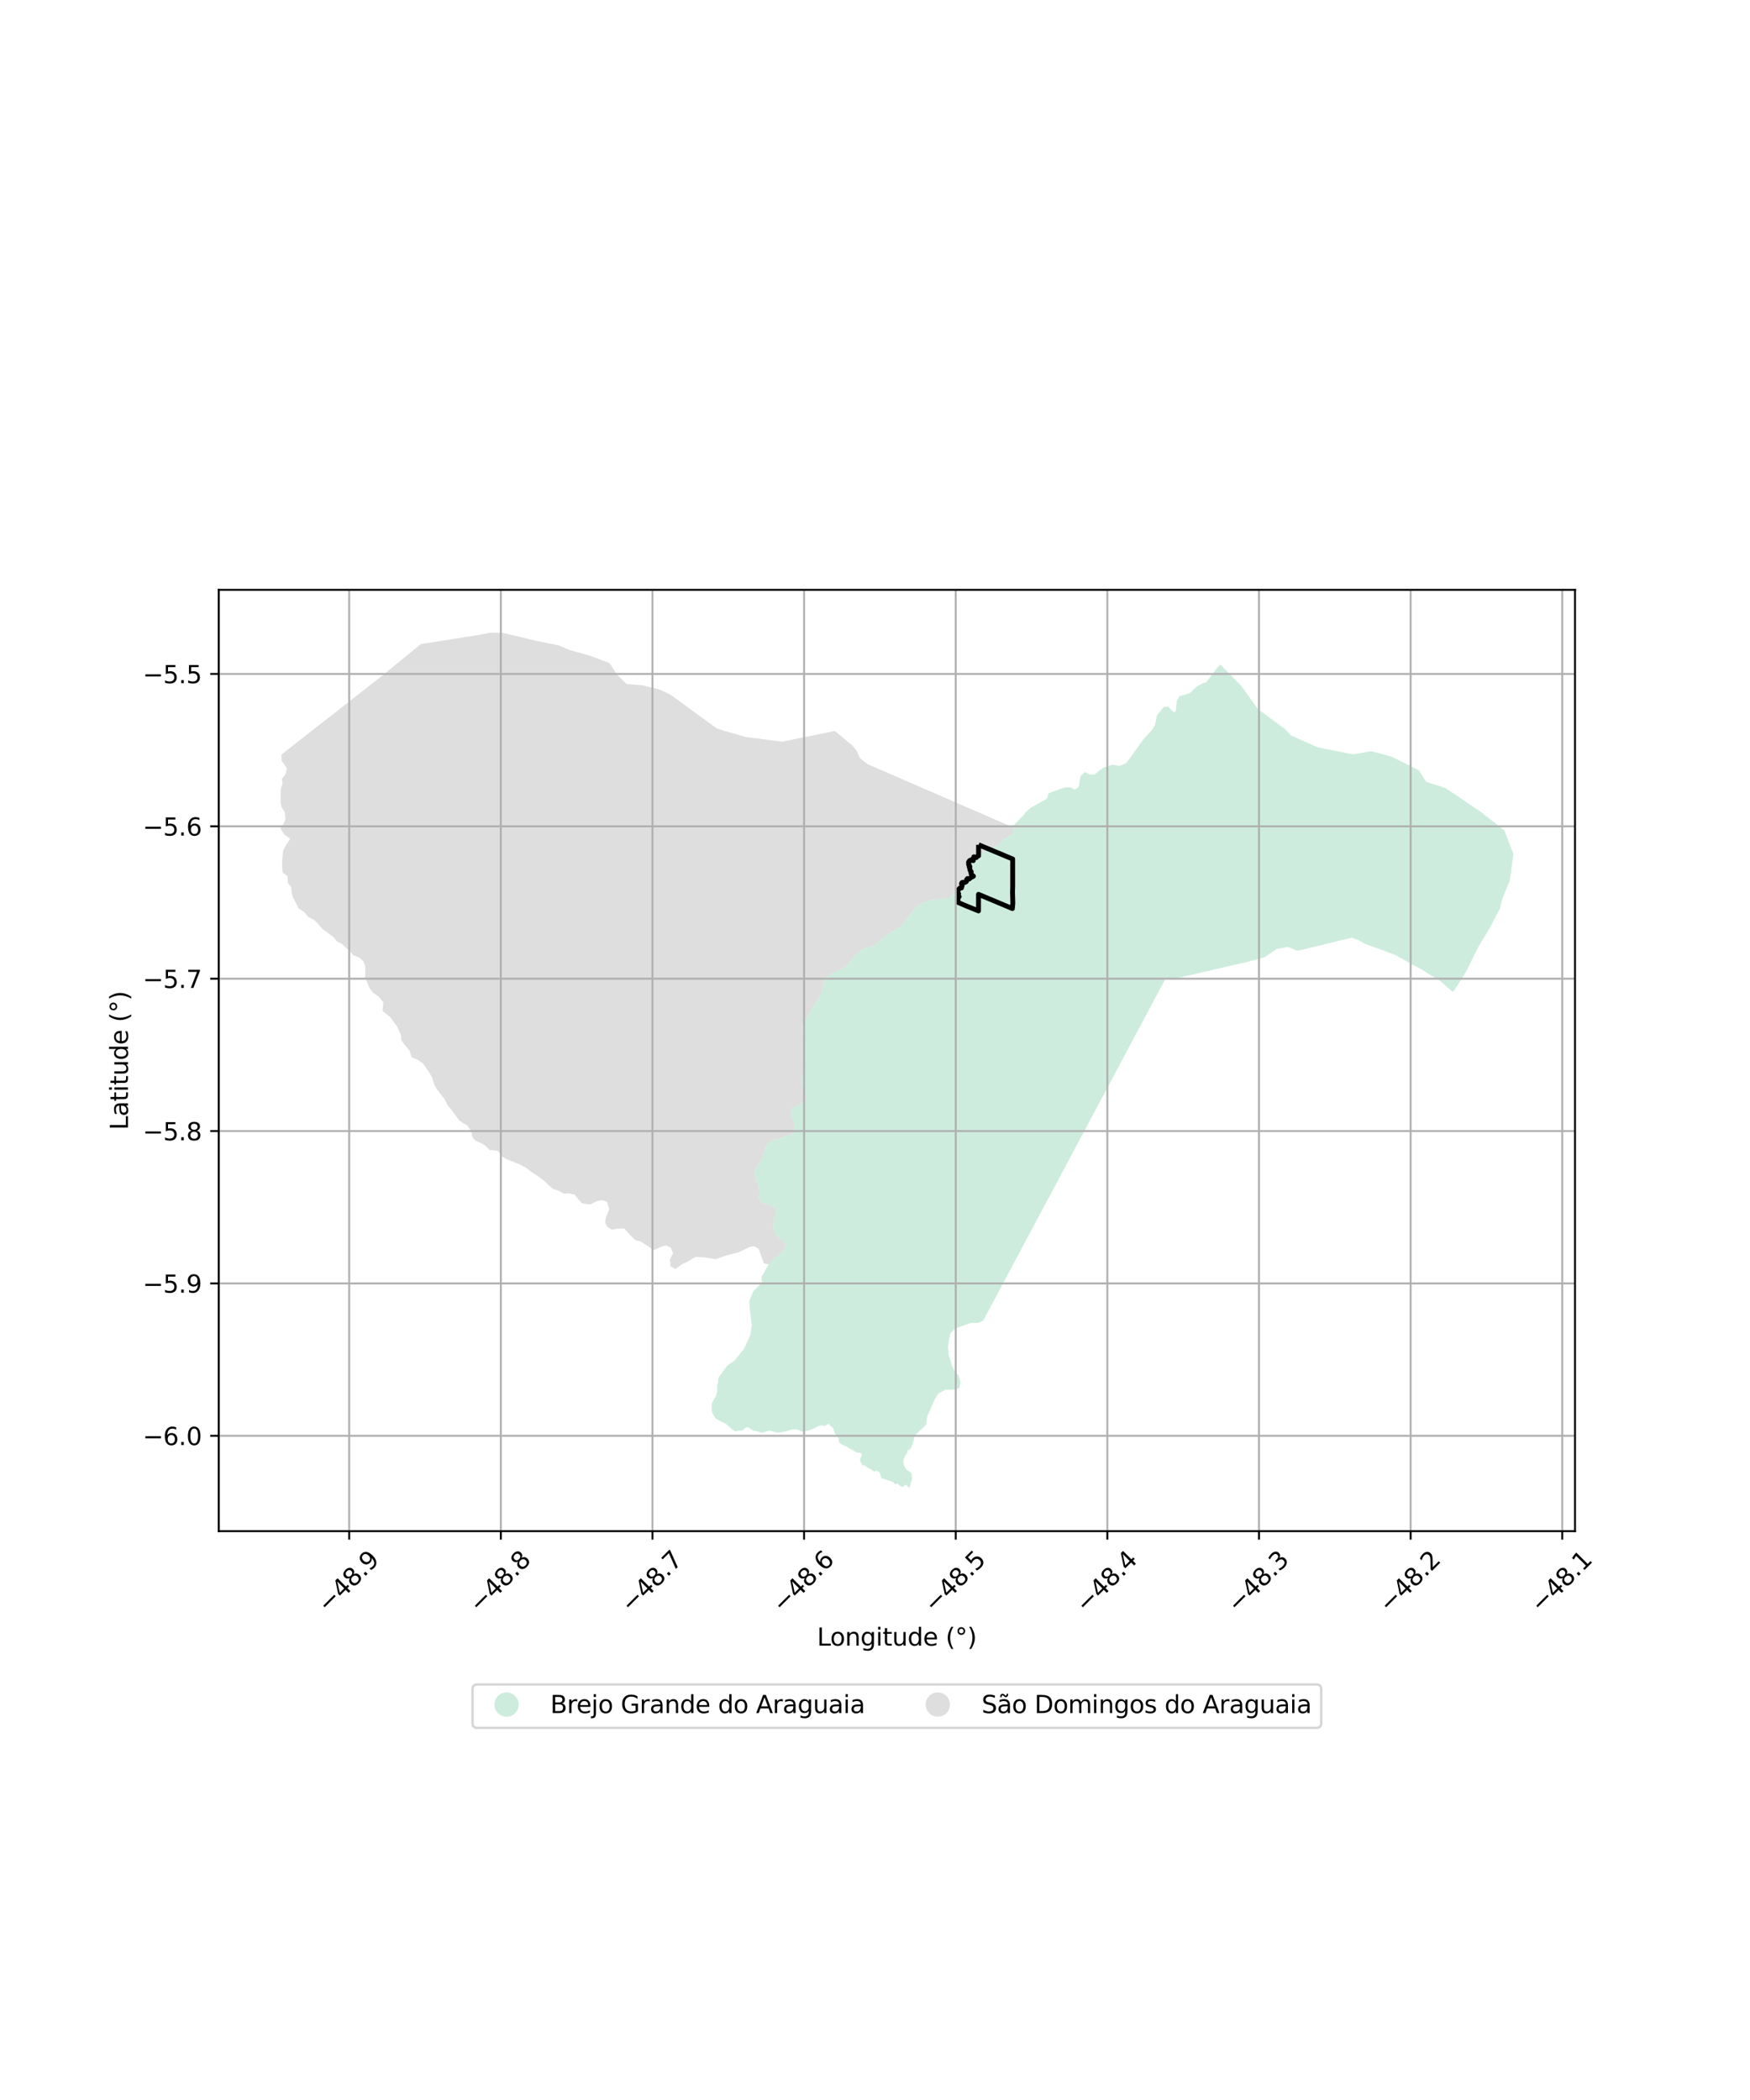 <?xml version="1.0" encoding="utf-8" standalone="no"?>
<!DOCTYPE svg PUBLIC "-//W3C//DTD SVG 1.1//EN"
  "http://www.w3.org/Graphics/SVG/1.1/DTD/svg11.dtd">
<svg xmlns:xlink="http://www.w3.org/1999/xlink" width="720pt" height="864pt" viewBox="0 0 720 864" xmlns="http://www.w3.org/2000/svg" version="1.1">
 <defs>
  <style type="text/css">*{stroke-linejoin: round; stroke-linecap: butt}</style>
 </defs>
 <g id="figure_1">
  <g id="patch_1">
   <path d="M 0 864 
L 720 864 
L 720 0 
L 0 0 
z
" style="fill: #ffffff"/>
  </g>
  <g id="axes_1">
   <g id="patch_2">
    <path d="M 90 629.954 
L 648 629.954 
L 648 242.686 
L 90 242.686 
z
" style="fill: #ffffff"/>
   </g>
   <g id="PatchCollection_1">
    <path d="M 223.638 485.624 
L 221.57 484.072 
L 218.975 482.418 
L 216.79 480.712 
L 213.948 479.119 
L 213.751 479.041 
L 208.419 476.922 
L 206.339 475.664 
L 204.782 473.438 
L 201.365 473.125 
L 199.704 471.316 
L 197.745 470.238 
L 195.549 469.263 
L 194.366 467.882 
L 193.933 465.47 
L 192.22 462.977 
L 190.432 462.034 
L 188.873 460.891 
L 185.598 456.426 
L 184.283 454.902 
L 182.633 451.84 
L 179.722 448.157 
L 178.668 446.275 
L 177.711 443.183 
L 176.327 440.819 
L 174.039 437.531 
L 171.523 435.876 
L 169.358 434.991 
L 168.477 432.284 
L 166.348 429.678 
L 165.132 427.949 
L 164.938 425.777 
L 163.382 422.335 
L 160.349 418.284 
L 157.365 415.951 
L 157.746 412.47 
L 156.035 410.233 
L 153.589 408.566 
L 151.993 406.457 
L 151.025 404.088 
L 150.141 402.232 
L 150.318 399.921 
L 150.28 397.634 
L 149.673 395.652 
L 147.822 393.981 
L 145.442 393.024 
L 143.09 390.617 
L 140.49 388.24 
L 138.811 387.424 
L 137.16 385.496 
L 132.602 382.13 
L 130.839 380.119 
L 129.328 378.551 
L 126.923 377.279 
L 125.103 375.228 
L 122.764 373.702 
L 121.949 371.884 
L 120.489 369.181 
L 119.952 367.05 
L 119.834 365.008 
L 118.498 363.477 
L 118.274 360.468 
L 116.295 358.984 
L 116.019 356.389 
L 116.177 353.123 
L 116.521 349.856 
L 118.047 347.098 
L 119.036 345.641 
L 119.397 345.11 
L 118.941 344.776 
L 117.046 343.396 
L 115.364 340.96 
L 116.469 339.239 
L 117.443 337.266 
L 117.198 334.213 
L 115.833 332.016 
L 115.428 330.04 
L 115.571 324.354 
L 116.246 322.334 
L 115.97 320.449 
L 117.508 318.498 
L 117.996 316.196 
L 117.041 314.555 
L 115.845 312.967 
L 115.813 310.427 
L 157.682 277.669 
L 173.135 264.996 
L 174.885 264.72 
L 196.699 261.281 
L 196.877 261.253 
L 200.455 260.554 
L 201.807 260.289 
L 202.153 260.3 
L 202.543 260.311 
L 202.71 260.299 
L 206.807 260.378 
L 206.966 260.416 
L 220.418 263.617 
L 229.945 265.556 
L 234.105 267.356 
L 242.909 269.851 
L 243.538 270.088 
L 250.773 272.805 
L 253.826 277.491 
L 257.756 281.403 
L 264.168 281.916 
L 271.362 283.681 
L 275.845 285.798 
L 294.842 299.654 
L 298.134 300.759 
L 303.786 302.351 
L 306.918 303.232 
L 321.738 305.152 
L 329.167 303.651 
L 329.955 303.492 
L 343.504 300.754 
L 350.54 306.61 
L 352.499 308.906 
L 353.799 311.891 
L 356.934 314.386 
L 360.151 315.783 
L 366.719 318.636 
L 368.176 319.269 
L 368.871 319.571 
L 371.321 320.635 
L 371.419 320.678 
L 371.798 320.842 
L 372.176 321.006 
L 416.716 340.353 
L 417.131 340.533 
L 417.089 340.753 
L 416.628 343.162 
L 412.83 345.35 
L 410.914 347.251 
L 408.937 348.461 
L 407.656 349.839 
L 405.732 349.519 
L 402.524 352.28 
L 400.224 353.555 
L 398.712 355.16 
L 400.275 359.753 
L 399.268 361.588 
L 397.013 362.004 
L 395.509 363.159 
L 394.225 365.502 
L 390.775 369.361 
L 388.612 369.866 
L 386.41 369.842 
L 383.571 370.291 
L 380.779 371.058 
L 377.816 372.276 
L 375.719 374.395 
L 374.391 376.471 
L 370.485 381.426 
L 368.232 382.537 
L 364.021 385.241 
L 361.957 387.247 
L 359.758 388.87 
L 356.9 389.704 
L 353.084 391.733 
L 351.724 393.056 
L 348.163 397.496 
L 346.452 398.624 
L 342.273 400.403 
L 339.255 402.925 
L 337.958 408.745 
L 331.768 418.747 
L 331.306 419.577 
L 331.167 419.827 
L 330.245 422.342 
L 330.225 426.147 
L 331.113 432.545 
L 330.977 435.497 
L 330.347 439.161 
L 330.61 441.286 
L 329.795 443.959 
L 329.917 446.243 
L 331.96 452.2 
L 329.032 454.318 
L 326.363 455.663 
L 325.236 457.384 
L 325.876 460.195 
L 327.214 463.451 
L 326.002 466.465 
L 320.38 468.467 
L 317.736 469.145 
L 315.183 471.371 
L 313.178 477.463 
L 312.495 478.446 
L 311.495 479.884 
L 310.319 482.385 
L 310.922 485.336 
L 312.289 488.214 
L 312.623 491.201 
L 311.98 492.952 
L 313.75 494.906 
L 317.056 495.974 
L 319.082 496.96 
L 319.258 498.86 
L 318.184 502.523 
L 318.064 504.799 
L 319.102 507.944 
L 322.239 510.685 
L 323.42 512.153 
L 323.175 512.723 
L 322.515 514.261 
L 319.831 516.906 
L 317.576 518.576 
L 316.313 520.202 
L 315.733 520.087 
L 314.252 519.793 
L 312.15 513.815 
L 310.383 512.77 
L 308.496 512.979 
L 304.078 515.178 
L 298.847 516.544 
L 294.461 518.053 
L 289.97 517.346 
L 286.153 517.12 
L 282.865 519.073 
L 280.514 520.2 
L 277.891 522.095 
L 275.881 521.026 
L 275.623 518.205 
L 276.922 515.585 
L 275.988 513.318 
L 273.997 512.389 
L 272.036 512.966 
L 268.949 514.34 
L 265.865 512.223 
L 263.508 510.755 
L 261.328 510.194 
L 259.644 508.511 
L 256.811 505.439 
L 254.236 505.537 
L 251.637 505.91 
L 249.841 504.742 
L 248.973 503.001 
L 249.065 502.232 
L 249.197 501.124 
L 250.634 497.486 
L 249.75 494.48 
L 247.929 493.774 
L 245.763 494.15 
L 242.662 495.596 
L 239.406 495.04 
L 237.881 493.371 
L 236.527 491.566 
L 234.05 490.939 
L 232.023 491.105 
L 229.612 489.852 
L 227.516 489.13 
L 226.045 487.932 
L 223.964 485.869 
L 223.638 485.624 
" clip-path="url(#p5521290adb)" style="fill: #cccccc; fill-opacity: 0.65"/>
    <path d="M 586.778 321.677 
L 591.533 323.205 
L 594.704 324.225 
L 609.293 334.065 
L 618.954 341.666 
L 622.636 351.345 
L 621.67 358.601 
L 621.47 360.103 
L 621.431 360.4 
L 621.228 361.926 
L 621.191 362.2 
L 621.029 362.597 
L 620.632 363.573 
L 618.954 367.69 
L 618.265 369.381 
L 618.201 369.538 
L 618.137 369.695 
L 618.018 370.165 
L 617.035 374.053 
L 616.13 375.633 
L 612.836 381.982 
L 608.276 389.484 
L 603.336 399.489 
L 598.487 407.276 
L 597.665 408.089 
L 596.26 406.855 
L 595.631 406.293 
L 595.321 406.163 
L 593.433 404.329 
L 592.567 403.605 
L 584.377 398.594 
L 584.237 398.52 
L 583.171 397.949 
L 581.654 397.137 
L 580.284 396.369 
L 574.16 392.936 
L 561.485 388.261 
L 558.909 386.782 
L 558.416 386.606 
L 556.083 385.777 
L 535.897 390.739 
L 533.485 391.118 
L 532.622 390.739 
L 530.034 389.6 
L 525.238 390.449 
L 520.142 393.886 
L 514.265 395.483 
L 485.222 402.208 
L 483.551 402.595 
L 482.534 402.831 
L 479.68 402.377 
L 479.572 402.579 
L 423.909 506.975 
L 407.48 537.791 
L 404.521 543.342 
L 402.473 544.271 
L 399.392 544.296 
L 393.081 546.491 
L 391.039 548.51 
L 390.343 551.581 
L 390.066 554.412 
L 390.275 557.355 
L 391.869 562.356 
L 392.856 564.203 
L 394.469 566.027 
L 395.162 568.852 
L 394.728 571.08 
L 392.458 571.758 
L 388.924 571.77 
L 386.045 573.385 
L 384.697 575.549 
L 381.555 582.539 
L 380.971 586.213 
L 376.306 590.667 
L 375.562 594.095 
L 374.417 596.308 
L 373.351 596.625 
L 373.323 597.587 
L 372.303 599.123 
L 371.629 600.884 
L 371.852 602.931 
L 372.996 604.742 
L 374.867 605.874 
L 375.268 608.146 
L 374.145 612.351 
L 373.75 611.75 
L 373.248 611.442 
L 373.092 611.152 
L 372.898 610.959 
L 372.686 610.883 
L 372.205 611.078 
L 371.803 611.565 
L 371.437 611.721 
L 371.168 611.723 
L 370.801 611.627 
L 370.415 611.455 
L 370.067 611.166 
L 369.525 610.509 
L 369.351 610.433 
L 368.869 610.415 
L 368.523 610.65 
L 368.041 610.574 
L 367.363 609.705 
L 367.093 609.59 
L 366.611 609.515 
L 366.321 609.38 
L 366.051 609.129 
L 364.971 608.999 
L 364.237 608.634 
L 363.57 608.38 
L 362.996 608.402 
L 362.747 608.288 
L 362.631 608.076 
L 362.262 606.981 
L 362.165 606.481 
L 361.932 605.866 
L 361.702 605.636 
L 361.146 605.369 
L 360.915 605.158 
L 360.475 605.122 
L 359.884 605.433 
L 359.596 605.357 
L 358.963 605.033 
L 358.464 604.611 
L 358.138 604.42 
L 357.908 604.345 
L 357.409 604.039 
L 357.007 603.964 
L 356.68 603.734 
L 356.18 603.159 
L 356.008 603.063 
L 355.319 602.913 
L 355.012 602.798 
L 354.743 602.626 
L 354.363 602.109 
L 354.028 601.412 
L 353.892 601.276 
L 353.831 601.064 
L 353.888 600.395 
L 354.187 599.695 
L 354.185 599.452 
L 354.516 598.934 
L 354.619 598.509 
L 354.528 598.266 
L 354.33 598.024 
L 353.906 597.767 
L 352.637 597.576 
L 351.564 597.17 
L 350.972 596.566 
L 350.216 596.372 
L 349.021 595.709 
L 348.581 595.3 
L 347.024 594.67 
L 346.297 594.248 
L 345.707 593.825 
L 345.191 593.311 
L 345.115 593.084 
L 345.095 592.051 
L 344.912 591.55 
L 344.548 591.188 
L 343.835 590.31 
L 343.606 589.916 
L 343.301 589.173 
L 342.979 588.127 
L 342.492 587.248 
L 342.113 586.901 
L 341.614 586.553 
L 341.052 585.857 
L 340.705 585.844 
L 340.434 586.088 
L 339.606 586.578 
L 339.244 586.64 
L 337.688 586.465 
L 336.904 586.65 
L 334.931 587.646 
L 333.831 588.122 
L 330.785 589.046 
L 330.166 589.08 
L 329.638 588.96 
L 329.213 588.628 
L 327.988 588.087 
L 325.618 588.188 
L 322.316 589.174 
L 320.551 589.365 
L 319.358 589.355 
L 316.925 588.637 
L 316.261 588.685 
L 313.773 589.425 
L 313.537 589.42 
L 313.108 589.412 
L 312.534 589.263 
L 311.445 588.827 
L 310.977 588.794 
L 310.448 588.756 
L 309.516 588.385 
L 308.92 587.955 
L 308.199 587.435 
L 307.659 587.226 
L 307.18 587.228 
L 306.732 587.441 
L 305.658 588.349 
L 305.031 588.593 
L 303.654 588.629 
L 303.026 588.873 
L 302.577 588.905 
L 302.391 588.805 
L 301.167 588.016 
L 299.963 587.015 
L 298.758 585.886 
L 298.393 585.65 
L 297.81 585.414 
L 296.353 584.689 
L 294.694 583.799 
L 294.255 583.308 
L 293.248 581.684 
L 292.862 580.606 
L 292.785 579.637 
L 292.798 578.301 
L 293.047 577.037 
L 293.587 575.883 
L 294.275 574.947 
L 294.491 574.525 
L 295.118 572.455 
L 295.171 572.052 
L 295.042 571.486 
L 295.089 569.62 
L 295.304 569.07 
L 295.448 568.502 
L 295.515 567.258 
L 295.694 566.653 
L 299.183 561.836 
L 302.229 559.774 
L 305.345 555.882 
L 305.372 555.849 
L 305.992 555.075 
L 307.29 552.435 
L 308.73 549.209 
L 309.296 545.255 
L 308.541 538.918 
L 308.41 537.816 
L 308.305 535.083 
L 309.975 531.21 
L 311.537 529.626 
L 312.214 528.938 
L 312.294 528.867 
L 313.26 527.999 
L 313.502 527.782 
L 313.281 525.318 
L 316.313 520.202 
L 317.576 518.576 
L 319.831 516.906 
L 322.515 514.261 
L 323.175 512.723 
L 323.42 512.153 
L 322.239 510.685 
L 319.102 507.944 
L 318.064 504.799 
L 318.184 502.523 
L 319.258 498.86 
L 319.082 496.96 
L 317.056 495.974 
L 313.75 494.906 
L 311.98 492.952 
L 312.623 491.201 
L 312.289 488.214 
L 310.922 485.336 
L 310.319 482.385 
L 311.495 479.884 
L 312.495 478.446 
L 313.178 477.463 
L 315.183 471.371 
L 317.736 469.145 
L 320.38 468.467 
L 326.002 466.465 
L 327.214 463.451 
L 325.876 460.195 
L 325.236 457.384 
L 326.363 455.663 
L 329.032 454.318 
L 331.96 452.2 
L 329.917 446.243 
L 329.795 443.959 
L 330.61 441.286 
L 330.347 439.161 
L 330.977 435.497 
L 331.113 432.545 
L 330.225 426.147 
L 330.245 422.342 
L 331.167 419.827 
L 331.306 419.577 
L 331.768 418.747 
L 337.958 408.745 
L 339.255 402.925 
L 342.273 400.403 
L 346.452 398.624 
L 348.163 397.496 
L 351.724 393.056 
L 353.084 391.733 
L 356.9 389.704 
L 359.758 388.87 
L 361.957 387.247 
L 364.021 385.241 
L 368.232 382.537 
L 370.485 381.426 
L 374.391 376.471 
L 375.719 374.395 
L 377.816 372.276 
L 380.779 371.058 
L 383.571 370.291 
L 386.41 369.842 
L 388.612 369.866 
L 390.775 369.361 
L 394.225 365.502 
L 395.509 363.159 
L 397.013 362.004 
L 399.268 361.588 
L 400.275 359.753 
L 398.712 355.16 
L 400.224 353.555 
L 402.524 352.28 
L 405.732 349.519 
L 407.656 349.839 
L 408.937 348.461 
L 410.914 347.251 
L 412.83 345.35 
L 416.628 343.162 
L 417.089 340.753 
L 417.131 340.533 
L 417.393 339.166 
L 421.035 335.486 
L 422.264 333.884 
L 424.293 332.216 
L 430.808 328.571 
L 431.417 326.342 
L 437.825 324.064 
L 440.2 323.872 
L 442.191 324.88 
L 443.77 323.839 
L 444.566 319.334 
L 446.319 317.613 
L 448.411 318.676 
L 450.287 318.659 
L 453.751 315.951 
L 457.446 314.639 
L 460.528 315.091 
L 463.128 314.096 
L 464.164 312.956 
L 470.321 304.301 
L 474.082 300.168 
L 475.136 298.449 
L 476.052 294.288 
L 478.691 290.961 
L 480.664 290.711 
L 482.243 292.44 
L 483.276 293.11 
L 483.732 292.337 
L 484.202 288.348 
L 485.258 286.46 
L 489.435 285.223 
L 492.292 282.522 
L 494.925 281.074 
L 496.294 280.723 
L 500.461 275.18 
L 502.063 273.373 
L 506.045 277.447 
L 509.895 281.385 
L 510.656 282.163 
L 513.453 286.041 
L 517.543 291.714 
L 528.7 299.952 
L 531.279 302.632 
L 541.994 307.427 
L 556.657 310.373 
L 562.595 309.304 
L 564.029 309.046 
L 569.96 310.618 
L 572.508 311.294 
L 583.654 316.844 
L 586.344 321.005 
L 586.778 321.677 
" clip-path="url(#p5521290adb)" style="fill: #b3e2cd; fill-opacity: 0.65"/>
   </g>
   <g id="PatchCollection_2">
    <path d="M 402.614 347.567 
L 416.654 353.431 
L 416.655 364.769 
L 416.583 367.02 
L 416.648 369.318 
L 416.707 371.608 
L 416.521 373.817 
L 408.868 370.589 
L 402.592 367.963 
L 402.582 374.77 
L 397.721 372.804 
L 394.002 371.208 
L 394.094 370.682 
L 394.178 370.003 
L 393.896 369.738 
L 393.892 369.489 
L 394.625 368.912 
L 394.217 368.738 
L 394.303 368.493 
L 394.016 368.213 
L 393.951 368.047 
L 394.061 367.996 
L 394.404 367.663 
L 394.066 367.446 
L 393.943 367.217 
L 394.124 367.096 
L 394.073 366.769 
L 394.064 366.67 
L 393.987 366.265 
L 394.328 366.157 
L 394.59 365.679 
L 394.987 365.35 
L 395.583 365.318 
L 395.68 364.971 
L 395.82 364.562 
L 395.803 364.069 
L 395.582 363.627 
L 395.768 363.146 
L 396.159 362.991 
L 396.218 363.09 
L 396.653 363.149 
L 397.06 363.035 
L 397.551 362.743 
L 397.82 362.236 
L 397.686 361.891 
L 398.054 361.458 
L 398.75 361.639 
L 399.237 361.186 
L 399.711 360.92 
L 400.248 360.636 
L 400.504 360.482 
L 399.831 359.938 
L 399.602 359.65 
L 399.45 358.981 
L 399.593 358.682 
L 399.102 357.992 
L 399.044 357.461 
L 398.839 356.895 
L 399.04 356.637 
L 398.733 356.439 
L 398.896 356.181 
L 398.528 355.751 
L 398.525 355.283 
L 398.486 354.71 
L 398.825 354.457 
L 398.809 354.209 
L 399.201 353.905 
L 400.415 354.075 
L 400.429 353.752 
L 400.262 353.298 
L 400.521 353.051 
L 400.684 352.517 
L 401.271 352.62 
L 401.65 352.845 
L 402.013 352.388 
L 402.613 352.099 
L 402.615 349.841 
L 402.614 347.567 
" clip-path="url(#p5521290adb)" style="fill: none; stroke: #000000; stroke-width: 2"/>
   </g>
   <g id="matplotlib.axis_1">
    <g id="xtick_1">
     <g id="line2d_1">
      <path d="M 143.673 629.954 
L 143.673 242.686 
" clip-path="url(#p5521290adb)" style="fill: none; stroke: #b0b0b0; stroke-width: 0.8; stroke-linecap: square"/>
     </g>
     <g id="line2d_2">
      <defs>
       <path id="ma31df43ffd" d="M 0 0 
L 0 3.5 
" style="stroke: #000000; stroke-width: 0.8"/>
      </defs>
      <g>
       <use xlink:href="#ma31df43ffd" x="143.673" y="629.954" style="stroke: #000000; stroke-width: 0.8"/>
      </g>
     </g>
     <g id="text_1">
      <!-- −48.9 -->
      <g transform="translate(134.789 663.996) rotate(-45) scale(0.1 -0.1)">
       <defs>
        <path id="DejaVuSans-2212" d="M 678 2272 
L 4684 2272 
L 4684 1741 
L 678 1741 
L 678 2272 
z
" transform="scale(0.016)"/>
        <path id="DejaVuSans-34" d="M 2419 4116 
L 825 1625 
L 2419 1625 
L 2419 4116 
z
M 2253 4666 
L 3047 4666 
L 3047 1625 
L 3713 1625 
L 3713 1100 
L 3047 1100 
L 3047 0 
L 2419 0 
L 2419 1100 
L 313 1100 
L 313 1709 
L 2253 4666 
z
" transform="scale(0.016)"/>
        <path id="DejaVuSans-38" d="M 2034 2216 
Q 1584 2216 1326 1975 
Q 1069 1734 1069 1313 
Q 1069 891 1326 650 
Q 1584 409 2034 409 
Q 2484 409 2743 651 
Q 3003 894 3003 1313 
Q 3003 1734 2745 1975 
Q 2488 2216 2034 2216 
z
M 1403 2484 
Q 997 2584 770 2862 
Q 544 3141 544 3541 
Q 544 4100 942 4425 
Q 1341 4750 2034 4750 
Q 2731 4750 3128 4425 
Q 3525 4100 3525 3541 
Q 3525 3141 3298 2862 
Q 3072 2584 2669 2484 
Q 3125 2378 3379 2068 
Q 3634 1759 3634 1313 
Q 3634 634 3220 271 
Q 2806 -91 2034 -91 
Q 1263 -91 848 271 
Q 434 634 434 1313 
Q 434 1759 690 2068 
Q 947 2378 1403 2484 
z
M 1172 3481 
Q 1172 3119 1398 2916 
Q 1625 2713 2034 2713 
Q 2441 2713 2670 2916 
Q 2900 3119 2900 3481 
Q 2900 3844 2670 4047 
Q 2441 4250 2034 4250 
Q 1625 4250 1398 4047 
Q 1172 3844 1172 3481 
z
" transform="scale(0.016)"/>
        <path id="DejaVuSans-2e" d="M 684 794 
L 1344 794 
L 1344 0 
L 684 0 
L 684 794 
z
" transform="scale(0.016)"/>
        <path id="DejaVuSans-39" d="M 703 97 
L 703 672 
Q 941 559 1184 500 
Q 1428 441 1663 441 
Q 2288 441 2617 861 
Q 2947 1281 2994 2138 
Q 2813 1869 2534 1725 
Q 2256 1581 1919 1581 
Q 1219 1581 811 2004 
Q 403 2428 403 3163 
Q 403 3881 828 4315 
Q 1253 4750 1959 4750 
Q 2769 4750 3195 4129 
Q 3622 3509 3622 2328 
Q 3622 1225 3098 567 
Q 2575 -91 1691 -91 
Q 1453 -91 1209 -44 
Q 966 3 703 97 
z
M 1959 2075 
Q 2384 2075 2632 2365 
Q 2881 2656 2881 3163 
Q 2881 3666 2632 3958 
Q 2384 4250 1959 4250 
Q 1534 4250 1286 3958 
Q 1038 3666 1038 3163 
Q 1038 2656 1286 2365 
Q 1534 2075 1959 2075 
z
" transform="scale(0.016)"/>
       </defs>
       <use xlink:href="#DejaVuSans-2212"/>
       <use xlink:href="#DejaVuSans-34" transform="translate(83.789 0)"/>
       <use xlink:href="#DejaVuSans-38" transform="translate(147.412 0)"/>
       <use xlink:href="#DejaVuSans-2e" transform="translate(211.035 0)"/>
       <use xlink:href="#DejaVuSans-39" transform="translate(242.822 0)"/>
      </g>
     </g>
    </g>
    <g id="xtick_2">
     <g id="line2d_3">
      <path d="M 206.058 629.954 
L 206.058 242.686 
" clip-path="url(#p5521290adb)" style="fill: none; stroke: #b0b0b0; stroke-width: 0.8; stroke-linecap: square"/>
     </g>
     <g id="line2d_4">
      <g>
       <use xlink:href="#ma31df43ffd" x="206.058" y="629.954" style="stroke: #000000; stroke-width: 0.8"/>
      </g>
     </g>
     <g id="text_2">
      <!-- −48.8 -->
      <g transform="translate(197.174 663.996) rotate(-45) scale(0.1 -0.1)">
       <use xlink:href="#DejaVuSans-2212"/>
       <use xlink:href="#DejaVuSans-34" transform="translate(83.789 0)"/>
       <use xlink:href="#DejaVuSans-38" transform="translate(147.412 0)"/>
       <use xlink:href="#DejaVuSans-2e" transform="translate(211.035 0)"/>
       <use xlink:href="#DejaVuSans-38" transform="translate(242.822 0)"/>
      </g>
     </g>
    </g>
    <g id="xtick_3">
     <g id="line2d_5">
      <path d="M 268.443 629.954 
L 268.443 242.686 
" clip-path="url(#p5521290adb)" style="fill: none; stroke: #b0b0b0; stroke-width: 0.8; stroke-linecap: square"/>
     </g>
     <g id="line2d_6">
      <g>
       <use xlink:href="#ma31df43ffd" x="268.443" y="629.954" style="stroke: #000000; stroke-width: 0.8"/>
      </g>
     </g>
     <g id="text_3">
      <!-- −48.7 -->
      <g transform="translate(259.56 663.996) rotate(-45) scale(0.1 -0.1)">
       <defs>
        <path id="DejaVuSans-37" d="M 525 4666 
L 3525 4666 
L 3525 4397 
L 1831 0 
L 1172 0 
L 2766 4134 
L 525 4134 
L 525 4666 
z
" transform="scale(0.016)"/>
       </defs>
       <use xlink:href="#DejaVuSans-2212"/>
       <use xlink:href="#DejaVuSans-34" transform="translate(83.789 0)"/>
       <use xlink:href="#DejaVuSans-38" transform="translate(147.412 0)"/>
       <use xlink:href="#DejaVuSans-2e" transform="translate(211.035 0)"/>
       <use xlink:href="#DejaVuSans-37" transform="translate(242.822 0)"/>
      </g>
     </g>
    </g>
    <g id="xtick_4">
     <g id="line2d_7">
      <path d="M 330.829 629.954 
L 330.829 242.686 
" clip-path="url(#p5521290adb)" style="fill: none; stroke: #b0b0b0; stroke-width: 0.8; stroke-linecap: square"/>
     </g>
     <g id="line2d_8">
      <g>
       <use xlink:href="#ma31df43ffd" x="330.829" y="629.954" style="stroke: #000000; stroke-width: 0.8"/>
      </g>
     </g>
     <g id="text_4">
      <!-- −48.6 -->
      <g transform="translate(321.945 663.996) rotate(-45) scale(0.1 -0.1)">
       <defs>
        <path id="DejaVuSans-36" d="M 2113 2584 
Q 1688 2584 1439 2293 
Q 1191 2003 1191 1497 
Q 1191 994 1439 701 
Q 1688 409 2113 409 
Q 2538 409 2786 701 
Q 3034 994 3034 1497 
Q 3034 2003 2786 2293 
Q 2538 2584 2113 2584 
z
M 3366 4563 
L 3366 3988 
Q 3128 4100 2886 4159 
Q 2644 4219 2406 4219 
Q 1781 4219 1451 3797 
Q 1122 3375 1075 2522 
Q 1259 2794 1537 2939 
Q 1816 3084 2150 3084 
Q 2853 3084 3261 2657 
Q 3669 2231 3669 1497 
Q 3669 778 3244 343 
Q 2819 -91 2113 -91 
Q 1303 -91 875 529 
Q 447 1150 447 2328 
Q 447 3434 972 4092 
Q 1497 4750 2381 4750 
Q 2619 4750 2861 4703 
Q 3103 4656 3366 4563 
z
" transform="scale(0.016)"/>
       </defs>
       <use xlink:href="#DejaVuSans-2212"/>
       <use xlink:href="#DejaVuSans-34" transform="translate(83.789 0)"/>
       <use xlink:href="#DejaVuSans-38" transform="translate(147.412 0)"/>
       <use xlink:href="#DejaVuSans-2e" transform="translate(211.035 0)"/>
       <use xlink:href="#DejaVuSans-36" transform="translate(242.822 0)"/>
      </g>
     </g>
    </g>
    <g id="xtick_5">
     <g id="line2d_9">
      <path d="M 393.214 629.954 
L 393.214 242.686 
" clip-path="url(#p5521290adb)" style="fill: none; stroke: #b0b0b0; stroke-width: 0.8; stroke-linecap: square"/>
     </g>
     <g id="line2d_10">
      <g>
       <use xlink:href="#ma31df43ffd" x="393.214" y="629.954" style="stroke: #000000; stroke-width: 0.8"/>
      </g>
     </g>
     <g id="text_5">
      <!-- −48.5 -->
      <g transform="translate(384.33 663.996) rotate(-45) scale(0.1 -0.1)">
       <defs>
        <path id="DejaVuSans-35" d="M 691 4666 
L 3169 4666 
L 3169 4134 
L 1269 4134 
L 1269 2991 
Q 1406 3038 1543 3061 
Q 1681 3084 1819 3084 
Q 2600 3084 3056 2656 
Q 3513 2228 3513 1497 
Q 3513 744 3044 326 
Q 2575 -91 1722 -91 
Q 1428 -91 1123 -41 
Q 819 9 494 109 
L 494 744 
Q 775 591 1075 516 
Q 1375 441 1709 441 
Q 2250 441 2565 725 
Q 2881 1009 2881 1497 
Q 2881 1984 2565 2268 
Q 2250 2553 1709 2553 
Q 1456 2553 1204 2497 
Q 953 2441 691 2322 
L 691 4666 
z
" transform="scale(0.016)"/>
       </defs>
       <use xlink:href="#DejaVuSans-2212"/>
       <use xlink:href="#DejaVuSans-34" transform="translate(83.789 0)"/>
       <use xlink:href="#DejaVuSans-38" transform="translate(147.412 0)"/>
       <use xlink:href="#DejaVuSans-2e" transform="translate(211.035 0)"/>
       <use xlink:href="#DejaVuSans-35" transform="translate(242.822 0)"/>
      </g>
     </g>
    </g>
    <g id="xtick_6">
     <g id="line2d_11">
      <path d="M 455.599 629.954 
L 455.599 242.686 
" clip-path="url(#p5521290adb)" style="fill: none; stroke: #b0b0b0; stroke-width: 0.8; stroke-linecap: square"/>
     </g>
     <g id="line2d_12">
      <g>
       <use xlink:href="#ma31df43ffd" x="455.599" y="629.954" style="stroke: #000000; stroke-width: 0.8"/>
      </g>
     </g>
     <g id="text_6">
      <!-- −48.4 -->
      <g transform="translate(446.716 663.996) rotate(-45) scale(0.1 -0.1)">
       <use xlink:href="#DejaVuSans-2212"/>
       <use xlink:href="#DejaVuSans-34" transform="translate(83.789 0)"/>
       <use xlink:href="#DejaVuSans-38" transform="translate(147.412 0)"/>
       <use xlink:href="#DejaVuSans-2e" transform="translate(211.035 0)"/>
       <use xlink:href="#DejaVuSans-34" transform="translate(242.822 0)"/>
      </g>
     </g>
    </g>
    <g id="xtick_7">
     <g id="line2d_13">
      <path d="M 517.984 629.954 
L 517.984 242.686 
" clip-path="url(#p5521290adb)" style="fill: none; stroke: #b0b0b0; stroke-width: 0.8; stroke-linecap: square"/>
     </g>
     <g id="line2d_14">
      <g>
       <use xlink:href="#ma31df43ffd" x="517.984" y="629.954" style="stroke: #000000; stroke-width: 0.8"/>
      </g>
     </g>
     <g id="text_7">
      <!-- −48.3 -->
      <g transform="translate(509.101 663.996) rotate(-45) scale(0.1 -0.1)">
       <defs>
        <path id="DejaVuSans-33" d="M 2597 2516 
Q 3050 2419 3304 2112 
Q 3559 1806 3559 1356 
Q 3559 666 3084 287 
Q 2609 -91 1734 -91 
Q 1441 -91 1130 -33 
Q 819 25 488 141 
L 488 750 
Q 750 597 1062 519 
Q 1375 441 1716 441 
Q 2309 441 2620 675 
Q 2931 909 2931 1356 
Q 2931 1769 2642 2001 
Q 2353 2234 1838 2234 
L 1294 2234 
L 1294 2753 
L 1863 2753 
Q 2328 2753 2575 2939 
Q 2822 3125 2822 3475 
Q 2822 3834 2567 4026 
Q 2313 4219 1838 4219 
Q 1578 4219 1281 4162 
Q 984 4106 628 3988 
L 628 4550 
Q 988 4650 1302 4700 
Q 1616 4750 1894 4750 
Q 2613 4750 3031 4423 
Q 3450 4097 3450 3541 
Q 3450 3153 3228 2886 
Q 3006 2619 2597 2516 
z
" transform="scale(0.016)"/>
       </defs>
       <use xlink:href="#DejaVuSans-2212"/>
       <use xlink:href="#DejaVuSans-34" transform="translate(83.789 0)"/>
       <use xlink:href="#DejaVuSans-38" transform="translate(147.412 0)"/>
       <use xlink:href="#DejaVuSans-2e" transform="translate(211.035 0)"/>
       <use xlink:href="#DejaVuSans-33" transform="translate(242.822 0)"/>
      </g>
     </g>
    </g>
    <g id="xtick_8">
     <g id="line2d_15">
      <path d="M 580.37 629.954 
L 580.37 242.686 
" clip-path="url(#p5521290adb)" style="fill: none; stroke: #b0b0b0; stroke-width: 0.8; stroke-linecap: square"/>
     </g>
     <g id="line2d_16">
      <g>
       <use xlink:href="#ma31df43ffd" x="580.37" y="629.954" style="stroke: #000000; stroke-width: 0.8"/>
      </g>
     </g>
     <g id="text_8">
      <!-- −48.2 -->
      <g transform="translate(571.486 663.996) rotate(-45) scale(0.1 -0.1)">
       <defs>
        <path id="DejaVuSans-32" d="M 1228 531 
L 3431 531 
L 3431 0 
L 469 0 
L 469 531 
Q 828 903 1448 1529 
Q 2069 2156 2228 2338 
Q 2531 2678 2651 2914 
Q 2772 3150 2772 3378 
Q 2772 3750 2511 3984 
Q 2250 4219 1831 4219 
Q 1534 4219 1204 4116 
Q 875 4013 500 3803 
L 500 4441 
Q 881 4594 1212 4672 
Q 1544 4750 1819 4750 
Q 2544 4750 2975 4387 
Q 3406 4025 3406 3419 
Q 3406 3131 3298 2873 
Q 3191 2616 2906 2266 
Q 2828 2175 2409 1742 
Q 1991 1309 1228 531 
z
" transform="scale(0.016)"/>
       </defs>
       <use xlink:href="#DejaVuSans-2212"/>
       <use xlink:href="#DejaVuSans-34" transform="translate(83.789 0)"/>
       <use xlink:href="#DejaVuSans-38" transform="translate(147.412 0)"/>
       <use xlink:href="#DejaVuSans-2e" transform="translate(211.035 0)"/>
       <use xlink:href="#DejaVuSans-32" transform="translate(242.822 0)"/>
      </g>
     </g>
    </g>
    <g id="xtick_9">
     <g id="line2d_17">
      <path d="M 642.755 629.954 
L 642.755 242.686 
" clip-path="url(#p5521290adb)" style="fill: none; stroke: #b0b0b0; stroke-width: 0.8; stroke-linecap: square"/>
     </g>
     <g id="line2d_18">
      <g>
       <use xlink:href="#ma31df43ffd" x="642.755" y="629.954" style="stroke: #000000; stroke-width: 0.8"/>
      </g>
     </g>
     <g id="text_9">
      <!-- −48.1 -->
      <g transform="translate(633.871 663.996) rotate(-45) scale(0.1 -0.1)">
       <defs>
        <path id="DejaVuSans-31" d="M 794 531 
L 1825 531 
L 1825 4091 
L 703 3866 
L 703 4441 
L 1819 4666 
L 2450 4666 
L 2450 531 
L 3481 531 
L 3481 0 
L 794 0 
L 794 531 
z
" transform="scale(0.016)"/>
       </defs>
       <use xlink:href="#DejaVuSans-2212"/>
       <use xlink:href="#DejaVuSans-34" transform="translate(83.789 0)"/>
       <use xlink:href="#DejaVuSans-38" transform="translate(147.412 0)"/>
       <use xlink:href="#DejaVuSans-2e" transform="translate(211.035 0)"/>
       <use xlink:href="#DejaVuSans-31" transform="translate(242.822 0)"/>
      </g>
     </g>
    </g>
    <g id="text_10">
     <!-- Longitude (°) -->
     <g transform="translate(336.14 677.065) scale(0.1 -0.1)">
      <defs>
       <path id="DejaVuSans-4c" d="M 628 4666 
L 1259 4666 
L 1259 531 
L 3531 531 
L 3531 0 
L 628 0 
L 628 4666 
z
" transform="scale(0.016)"/>
       <path id="DejaVuSans-6f" d="M 1959 3097 
Q 1497 3097 1228 2736 
Q 959 2375 959 1747 
Q 959 1119 1226 758 
Q 1494 397 1959 397 
Q 2419 397 2687 759 
Q 2956 1122 2956 1747 
Q 2956 2369 2687 2733 
Q 2419 3097 1959 3097 
z
M 1959 3584 
Q 2709 3584 3137 3096 
Q 3566 2609 3566 1747 
Q 3566 888 3137 398 
Q 2709 -91 1959 -91 
Q 1206 -91 779 398 
Q 353 888 353 1747 
Q 353 2609 779 3096 
Q 1206 3584 1959 3584 
z
" transform="scale(0.016)"/>
       <path id="DejaVuSans-6e" d="M 3513 2113 
L 3513 0 
L 2938 0 
L 2938 2094 
Q 2938 2591 2744 2837 
Q 2550 3084 2163 3084 
Q 1697 3084 1428 2787 
Q 1159 2491 1159 1978 
L 1159 0 
L 581 0 
L 581 3500 
L 1159 3500 
L 1159 2956 
Q 1366 3272 1645 3428 
Q 1925 3584 2291 3584 
Q 2894 3584 3203 3211 
Q 3513 2838 3513 2113 
z
" transform="scale(0.016)"/>
       <path id="DejaVuSans-67" d="M 2906 1791 
Q 2906 2416 2648 2759 
Q 2391 3103 1925 3103 
Q 1463 3103 1205 2759 
Q 947 2416 947 1791 
Q 947 1169 1205 825 
Q 1463 481 1925 481 
Q 2391 481 2648 825 
Q 2906 1169 2906 1791 
z
M 3481 434 
Q 3481 -459 3084 -895 
Q 2688 -1331 1869 -1331 
Q 1566 -1331 1297 -1286 
Q 1028 -1241 775 -1147 
L 775 -588 
Q 1028 -725 1275 -790 
Q 1522 -856 1778 -856 
Q 2344 -856 2625 -561 
Q 2906 -266 2906 331 
L 2906 616 
Q 2728 306 2450 153 
Q 2172 0 1784 0 
Q 1141 0 747 490 
Q 353 981 353 1791 
Q 353 2603 747 3093 
Q 1141 3584 1784 3584 
Q 2172 3584 2450 3431 
Q 2728 3278 2906 2969 
L 2906 3500 
L 3481 3500 
L 3481 434 
z
" transform="scale(0.016)"/>
       <path id="DejaVuSans-69" d="M 603 3500 
L 1178 3500 
L 1178 0 
L 603 0 
L 603 3500 
z
M 603 4863 
L 1178 4863 
L 1178 4134 
L 603 4134 
L 603 4863 
z
" transform="scale(0.016)"/>
       <path id="DejaVuSans-74" d="M 1172 4494 
L 1172 3500 
L 2356 3500 
L 2356 3053 
L 1172 3053 
L 1172 1153 
Q 1172 725 1289 603 
Q 1406 481 1766 481 
L 2356 481 
L 2356 0 
L 1766 0 
Q 1100 0 847 248 
Q 594 497 594 1153 
L 594 3053 
L 172 3053 
L 172 3500 
L 594 3500 
L 594 4494 
L 1172 4494 
z
" transform="scale(0.016)"/>
       <path id="DejaVuSans-75" d="M 544 1381 
L 544 3500 
L 1119 3500 
L 1119 1403 
Q 1119 906 1312 657 
Q 1506 409 1894 409 
Q 2359 409 2629 706 
Q 2900 1003 2900 1516 
L 2900 3500 
L 3475 3500 
L 3475 0 
L 2900 0 
L 2900 538 
Q 2691 219 2414 64 
Q 2138 -91 1772 -91 
Q 1169 -91 856 284 
Q 544 659 544 1381 
z
M 1991 3584 
L 1991 3584 
z
" transform="scale(0.016)"/>
       <path id="DejaVuSans-64" d="M 2906 2969 
L 2906 4863 
L 3481 4863 
L 3481 0 
L 2906 0 
L 2906 525 
Q 2725 213 2448 61 
Q 2172 -91 1784 -91 
Q 1150 -91 751 415 
Q 353 922 353 1747 
Q 353 2572 751 3078 
Q 1150 3584 1784 3584 
Q 2172 3584 2448 3432 
Q 2725 3281 2906 2969 
z
M 947 1747 
Q 947 1113 1208 752 
Q 1469 391 1925 391 
Q 2381 391 2643 752 
Q 2906 1113 2906 1747 
Q 2906 2381 2643 2742 
Q 2381 3103 1925 3103 
Q 1469 3103 1208 2742 
Q 947 2381 947 1747 
z
" transform="scale(0.016)"/>
       <path id="DejaVuSans-65" d="M 3597 1894 
L 3597 1613 
L 953 1613 
Q 991 1019 1311 708 
Q 1631 397 2203 397 
Q 2534 397 2845 478 
Q 3156 559 3463 722 
L 3463 178 
Q 3153 47 2828 -22 
Q 2503 -91 2169 -91 
Q 1331 -91 842 396 
Q 353 884 353 1716 
Q 353 2575 817 3079 
Q 1281 3584 2069 3584 
Q 2775 3584 3186 3129 
Q 3597 2675 3597 1894 
z
M 3022 2063 
Q 3016 2534 2758 2815 
Q 2500 3097 2075 3097 
Q 1594 3097 1305 2825 
Q 1016 2553 972 2059 
L 3022 2063 
z
" transform="scale(0.016)"/>
       <path id="DejaVuSans-20" transform="scale(0.016)"/>
       <path id="DejaVuSans-28" d="M 1984 4856 
Q 1566 4138 1362 3434 
Q 1159 2731 1159 2009 
Q 1159 1288 1364 580 
Q 1569 -128 1984 -844 
L 1484 -844 
Q 1016 -109 783 600 
Q 550 1309 550 2009 
Q 550 2706 781 3412 
Q 1013 4119 1484 4856 
L 1984 4856 
z
" transform="scale(0.016)"/>
       <path id="DejaVuSans-b0" d="M 1600 4347 
Q 1350 4347 1178 4173 
Q 1006 4000 1006 3750 
Q 1006 3503 1178 3333 
Q 1350 3163 1600 3163 
Q 1850 3163 2022 3333 
Q 2194 3503 2194 3750 
Q 2194 3997 2020 4172 
Q 1847 4347 1600 4347 
z
M 1600 4750 
Q 1800 4750 1984 4673 
Q 2169 4597 2303 4453 
Q 2447 4313 2519 4134 
Q 2591 3956 2591 3750 
Q 2591 3338 2302 3052 
Q 2013 2766 1594 2766 
Q 1172 2766 890 3047 
Q 609 3328 609 3750 
Q 609 4169 896 4459 
Q 1184 4750 1600 4750 
z
" transform="scale(0.016)"/>
       <path id="DejaVuSans-29" d="M 513 4856 
L 1013 4856 
Q 1481 4119 1714 3412 
Q 1947 2706 1947 2009 
Q 1947 1309 1714 600 
Q 1481 -109 1013 -844 
L 513 -844 
Q 928 -128 1133 580 
Q 1338 1288 1338 2009 
Q 1338 2731 1133 3434 
Q 928 4138 513 4856 
z
" transform="scale(0.016)"/>
      </defs>
      <use xlink:href="#DejaVuSans-4c"/>
      <use xlink:href="#DejaVuSans-6f" transform="translate(53.963 0)"/>
      <use xlink:href="#DejaVuSans-6e" transform="translate(115.145 0)"/>
      <use xlink:href="#DejaVuSans-67" transform="translate(178.523 0)"/>
      <use xlink:href="#DejaVuSans-69" transform="translate(242 0)"/>
      <use xlink:href="#DejaVuSans-74" transform="translate(269.783 0)"/>
      <use xlink:href="#DejaVuSans-75" transform="translate(308.992 0)"/>
      <use xlink:href="#DejaVuSans-64" transform="translate(372.371 0)"/>
      <use xlink:href="#DejaVuSans-65" transform="translate(435.848 0)"/>
      <use xlink:href="#DejaVuSans-20" transform="translate(497.371 0)"/>
      <use xlink:href="#DejaVuSans-28" transform="translate(529.158 0)"/>
      <use xlink:href="#DejaVuSans-b0" transform="translate(568.172 0)"/>
      <use xlink:href="#DejaVuSans-29" transform="translate(618.172 0)"/>
     </g>
    </g>
   </g>
   <g id="matplotlib.axis_2">
    <g id="ytick_1">
     <g id="line2d_19">
      <path d="M 90 590.732 
L 648 590.732 
" clip-path="url(#p5521290adb)" style="fill: none; stroke: #b0b0b0; stroke-width: 0.8; stroke-linecap: square"/>
     </g>
     <g id="line2d_20">
      <defs>
       <path id="m70d1d09f65" d="M 0 0 
L -3.5 0 
" style="stroke: #000000; stroke-width: 0.8"/>
      </defs>
      <g>
       <use xlink:href="#m70d1d09f65" x="90" y="590.732" style="stroke: #000000; stroke-width: 0.8"/>
      </g>
     </g>
     <g id="text_11">
      <!-- −6.0 -->
      <g transform="translate(58.717 594.532) scale(0.1 -0.1)">
       <defs>
        <path id="DejaVuSans-30" d="M 2034 4250 
Q 1547 4250 1301 3770 
Q 1056 3291 1056 2328 
Q 1056 1369 1301 889 
Q 1547 409 2034 409 
Q 2525 409 2770 889 
Q 3016 1369 3016 2328 
Q 3016 3291 2770 3770 
Q 2525 4250 2034 4250 
z
M 2034 4750 
Q 2819 4750 3233 4129 
Q 3647 3509 3647 2328 
Q 3647 1150 3233 529 
Q 2819 -91 2034 -91 
Q 1250 -91 836 529 
Q 422 1150 422 2328 
Q 422 3509 836 4129 
Q 1250 4750 2034 4750 
z
" transform="scale(0.016)"/>
       </defs>
       <use xlink:href="#DejaVuSans-2212"/>
       <use xlink:href="#DejaVuSans-36" transform="translate(83.789 0)"/>
       <use xlink:href="#DejaVuSans-2e" transform="translate(147.412 0)"/>
       <use xlink:href="#DejaVuSans-30" transform="translate(179.199 0)"/>
      </g>
     </g>
    </g>
    <g id="ytick_2">
     <g id="line2d_21">
      <path d="M 90 528.044 
L 648 528.044 
" clip-path="url(#p5521290adb)" style="fill: none; stroke: #b0b0b0; stroke-width: 0.8; stroke-linecap: square"/>
     </g>
     <g id="line2d_22">
      <g>
       <use xlink:href="#m70d1d09f65" x="90" y="528.044" style="stroke: #000000; stroke-width: 0.8"/>
      </g>
     </g>
     <g id="text_12">
      <!-- −5.9 -->
      <g transform="translate(58.717 531.843) scale(0.1 -0.1)">
       <use xlink:href="#DejaVuSans-2212"/>
       <use xlink:href="#DejaVuSans-35" transform="translate(83.789 0)"/>
       <use xlink:href="#DejaVuSans-2e" transform="translate(147.412 0)"/>
       <use xlink:href="#DejaVuSans-39" transform="translate(179.199 0)"/>
      </g>
     </g>
    </g>
    <g id="ytick_3">
     <g id="line2d_23">
      <path d="M 90 465.356 
L 648 465.356 
" clip-path="url(#p5521290adb)" style="fill: none; stroke: #b0b0b0; stroke-width: 0.8; stroke-linecap: square"/>
     </g>
     <g id="line2d_24">
      <g>
       <use xlink:href="#m70d1d09f65" x="90" y="465.356" style="stroke: #000000; stroke-width: 0.8"/>
      </g>
     </g>
     <g id="text_13">
      <!-- −5.8 -->
      <g transform="translate(58.717 469.155) scale(0.1 -0.1)">
       <use xlink:href="#DejaVuSans-2212"/>
       <use xlink:href="#DejaVuSans-35" transform="translate(83.789 0)"/>
       <use xlink:href="#DejaVuSans-2e" transform="translate(147.412 0)"/>
       <use xlink:href="#DejaVuSans-38" transform="translate(179.199 0)"/>
      </g>
     </g>
    </g>
    <g id="ytick_4">
     <g id="line2d_25">
      <path d="M 90 402.668 
L 648 402.668 
" clip-path="url(#p5521290adb)" style="fill: none; stroke: #b0b0b0; stroke-width: 0.8; stroke-linecap: square"/>
     </g>
     <g id="line2d_26">
      <g>
       <use xlink:href="#m70d1d09f65" x="90" y="402.668" style="stroke: #000000; stroke-width: 0.8"/>
      </g>
     </g>
     <g id="text_14">
      <!-- −5.7 -->
      <g transform="translate(58.717 406.467) scale(0.1 -0.1)">
       <use xlink:href="#DejaVuSans-2212"/>
       <use xlink:href="#DejaVuSans-35" transform="translate(83.789 0)"/>
       <use xlink:href="#DejaVuSans-2e" transform="translate(147.412 0)"/>
       <use xlink:href="#DejaVuSans-37" transform="translate(179.199 0)"/>
      </g>
     </g>
    </g>
    <g id="ytick_5">
     <g id="line2d_27">
      <path d="M 90 339.98 
L 648 339.98 
" clip-path="url(#p5521290adb)" style="fill: none; stroke: #b0b0b0; stroke-width: 0.8; stroke-linecap: square"/>
     </g>
     <g id="line2d_28">
      <g>
       <use xlink:href="#m70d1d09f65" x="90" y="339.98" style="stroke: #000000; stroke-width: 0.8"/>
      </g>
     </g>
     <g id="text_15">
      <!-- −5.6 -->
      <g transform="translate(58.717 343.779) scale(0.1 -0.1)">
       <use xlink:href="#DejaVuSans-2212"/>
       <use xlink:href="#DejaVuSans-35" transform="translate(83.789 0)"/>
       <use xlink:href="#DejaVuSans-2e" transform="translate(147.412 0)"/>
       <use xlink:href="#DejaVuSans-36" transform="translate(179.199 0)"/>
      </g>
     </g>
    </g>
    <g id="ytick_6">
     <g id="line2d_29">
      <path d="M 90 277.292 
L 648 277.292 
" clip-path="url(#p5521290adb)" style="fill: none; stroke: #b0b0b0; stroke-width: 0.8; stroke-linecap: square"/>
     </g>
     <g id="line2d_30">
      <g>
       <use xlink:href="#m70d1d09f65" x="90" y="277.292" style="stroke: #000000; stroke-width: 0.8"/>
      </g>
     </g>
     <g id="text_16">
      <!-- −5.5 -->
      <g transform="translate(58.717 281.091) scale(0.1 -0.1)">
       <use xlink:href="#DejaVuSans-2212"/>
       <use xlink:href="#DejaVuSans-35" transform="translate(83.789 0)"/>
       <use xlink:href="#DejaVuSans-2e" transform="translate(147.412 0)"/>
       <use xlink:href="#DejaVuSans-35" transform="translate(179.199 0)"/>
      </g>
     </g>
    </g>
    <g id="text_17">
     <!-- Latitude (°) -->
     <g transform="translate(52.638 464.89) rotate(-90) scale(0.1 -0.1)">
      <defs>
       <path id="DejaVuSans-61" d="M 2194 1759 
Q 1497 1759 1228 1600 
Q 959 1441 959 1056 
Q 959 750 1161 570 
Q 1363 391 1709 391 
Q 2188 391 2477 730 
Q 2766 1069 2766 1631 
L 2766 1759 
L 2194 1759 
z
M 3341 1997 
L 3341 0 
L 2766 0 
L 2766 531 
Q 2569 213 2275 61 
Q 1981 -91 1556 -91 
Q 1019 -91 701 211 
Q 384 513 384 1019 
Q 384 1609 779 1909 
Q 1175 2209 1959 2209 
L 2766 2209 
L 2766 2266 
Q 2766 2663 2505 2880 
Q 2244 3097 1772 3097 
Q 1472 3097 1187 3025 
Q 903 2953 641 2809 
L 641 3341 
Q 956 3463 1253 3523 
Q 1550 3584 1831 3584 
Q 2591 3584 2966 3190 
Q 3341 2797 3341 1997 
z
" transform="scale(0.016)"/>
      </defs>
      <use xlink:href="#DejaVuSans-4c"/>
      <use xlink:href="#DejaVuSans-61" transform="translate(55.713 0)"/>
      <use xlink:href="#DejaVuSans-74" transform="translate(116.992 0)"/>
      <use xlink:href="#DejaVuSans-69" transform="translate(156.201 0)"/>
      <use xlink:href="#DejaVuSans-74" transform="translate(183.984 0)"/>
      <use xlink:href="#DejaVuSans-75" transform="translate(223.193 0)"/>
      <use xlink:href="#DejaVuSans-64" transform="translate(286.572 0)"/>
      <use xlink:href="#DejaVuSans-65" transform="translate(350.049 0)"/>
      <use xlink:href="#DejaVuSans-20" transform="translate(411.572 0)"/>
      <use xlink:href="#DejaVuSans-28" transform="translate(443.359 0)"/>
      <use xlink:href="#DejaVuSans-b0" transform="translate(482.373 0)"/>
      <use xlink:href="#DejaVuSans-29" transform="translate(532.373 0)"/>
     </g>
    </g>
   </g>
   <g id="patch_3">
    <path d="M 90 629.954 
L 90 242.686 
" style="fill: none; stroke: #000000; stroke-width: 0.8; stroke-linejoin: miter; stroke-linecap: square"/>
   </g>
   <g id="patch_4">
    <path d="M 648 629.954 
L 648 242.686 
" style="fill: none; stroke: #000000; stroke-width: 0.8; stroke-linejoin: miter; stroke-linecap: square"/>
   </g>
   <g id="patch_5">
    <path d="M 90 629.954 
L 648 629.954 
" style="fill: none; stroke: #000000; stroke-width: 0.8; stroke-linejoin: miter; stroke-linecap: square"/>
   </g>
   <g id="patch_6">
    <path d="M 90 242.686 
L 648 242.686 
" style="fill: none; stroke: #000000; stroke-width: 0.8; stroke-linejoin: miter; stroke-linecap: square"/>
   </g>
   <g id="legend_1">
    <g id="patch_7">
     <path d="M 196.413 710.892 
L 541.587 710.892 
Q 543.587 710.892 543.587 708.892 
L 543.587 695.044 
Q 543.587 693.044 541.587 693.044 
L 196.413 693.044 
Q 194.413 693.044 194.413 695.044 
L 194.413 708.892 
Q 194.413 710.892 196.413 710.892 
z
" style="fill: #ffffff; opacity: 0.8; stroke: #cccccc; stroke-linejoin: miter"/>
    </g>
    <g id="line2d_31">
     <defs>
      <path id="mc73f7a9c4d" d="M 0 5 
C 1.326 5 2.598 4.473 3.536 3.536 
C 4.473 2.598 5 1.326 5 0 
C 5 -1.326 4.473 -2.598 3.536 -3.536 
C 2.598 -4.473 1.326 -5 0 -5 
C -1.326 -5 -2.598 -4.473 -3.536 -3.536 
C -4.473 -2.598 -5 -1.326 -5 0 
C -5 1.326 -4.473 2.598 -3.536 3.536 
C -2.598 4.473 -1.326 5 0 5 
z
"/>
     </defs>
     <g>
      <use xlink:href="#mc73f7a9c4d" x="208.413" y="701.312" style="fill: #b3e2cd; fill-opacity: 0.65"/>
     </g>
    </g>
    <g id="text_18">
     <!-- Brejo Grande do Araguaia -->
     <g transform="translate(226.413 704.812) scale(0.1 -0.1)">
      <defs>
       <path id="DejaVuSans-42" d="M 1259 2228 
L 1259 519 
L 2272 519 
Q 2781 519 3026 730 
Q 3272 941 3272 1375 
Q 3272 1813 3026 2020 
Q 2781 2228 2272 2228 
L 1259 2228 
z
M 1259 4147 
L 1259 2741 
L 2194 2741 
Q 2656 2741 2882 2914 
Q 3109 3088 3109 3444 
Q 3109 3797 2882 3972 
Q 2656 4147 2194 4147 
L 1259 4147 
z
M 628 4666 
L 2241 4666 
Q 2963 4666 3353 4366 
Q 3744 4066 3744 3513 
Q 3744 3084 3544 2831 
Q 3344 2578 2956 2516 
Q 3422 2416 3680 2098 
Q 3938 1781 3938 1306 
Q 3938 681 3513 340 
Q 3088 0 2303 0 
L 628 0 
L 628 4666 
z
" transform="scale(0.016)"/>
       <path id="DejaVuSans-72" d="M 2631 2963 
Q 2534 3019 2420 3045 
Q 2306 3072 2169 3072 
Q 1681 3072 1420 2755 
Q 1159 2438 1159 1844 
L 1159 0 
L 581 0 
L 581 3500 
L 1159 3500 
L 1159 2956 
Q 1341 3275 1631 3429 
Q 1922 3584 2338 3584 
Q 2397 3584 2469 3576 
Q 2541 3569 2628 3553 
L 2631 2963 
z
" transform="scale(0.016)"/>
       <path id="DejaVuSans-6a" d="M 603 3500 
L 1178 3500 
L 1178 -63 
Q 1178 -731 923 -1031 
Q 669 -1331 103 -1331 
L -116 -1331 
L -116 -844 
L 38 -844 
Q 366 -844 484 -692 
Q 603 -541 603 -63 
L 603 3500 
z
M 603 4863 
L 1178 4863 
L 1178 4134 
L 603 4134 
L 603 4863 
z
" transform="scale(0.016)"/>
       <path id="DejaVuSans-47" d="M 3809 666 
L 3809 1919 
L 2778 1919 
L 2778 2438 
L 4434 2438 
L 4434 434 
Q 4069 175 3628 42 
Q 3188 -91 2688 -91 
Q 1594 -91 976 548 
Q 359 1188 359 2328 
Q 359 3472 976 4111 
Q 1594 4750 2688 4750 
Q 3144 4750 3555 4637 
Q 3966 4525 4313 4306 
L 4313 3634 
Q 3963 3931 3569 4081 
Q 3175 4231 2741 4231 
Q 1884 4231 1454 3753 
Q 1025 3275 1025 2328 
Q 1025 1384 1454 906 
Q 1884 428 2741 428 
Q 3075 428 3337 486 
Q 3600 544 3809 666 
z
" transform="scale(0.016)"/>
       <path id="DejaVuSans-41" d="M 2188 4044 
L 1331 1722 
L 3047 1722 
L 2188 4044 
z
M 1831 4666 
L 2547 4666 
L 4325 0 
L 3669 0 
L 3244 1197 
L 1141 1197 
L 716 0 
L 50 0 
L 1831 4666 
z
" transform="scale(0.016)"/>
      </defs>
      <use xlink:href="#DejaVuSans-42"/>
      <use xlink:href="#DejaVuSans-72" transform="translate(68.604 0)"/>
      <use xlink:href="#DejaVuSans-65" transform="translate(107.467 0)"/>
      <use xlink:href="#DejaVuSans-6a" transform="translate(168.99 0)"/>
      <use xlink:href="#DejaVuSans-6f" transform="translate(196.773 0)"/>
      <use xlink:href="#DejaVuSans-20" transform="translate(257.955 0)"/>
      <use xlink:href="#DejaVuSans-47" transform="translate(289.742 0)"/>
      <use xlink:href="#DejaVuSans-72" transform="translate(367.232 0)"/>
      <use xlink:href="#DejaVuSans-61" transform="translate(408.346 0)"/>
      <use xlink:href="#DejaVuSans-6e" transform="translate(469.625 0)"/>
      <use xlink:href="#DejaVuSans-64" transform="translate(533.004 0)"/>
      <use xlink:href="#DejaVuSans-65" transform="translate(596.48 0)"/>
      <use xlink:href="#DejaVuSans-20" transform="translate(658.004 0)"/>
      <use xlink:href="#DejaVuSans-64" transform="translate(689.791 0)"/>
      <use xlink:href="#DejaVuSans-6f" transform="translate(753.268 0)"/>
      <use xlink:href="#DejaVuSans-20" transform="translate(814.449 0)"/>
      <use xlink:href="#DejaVuSans-41" transform="translate(846.236 0)"/>
      <use xlink:href="#DejaVuSans-72" transform="translate(914.645 0)"/>
      <use xlink:href="#DejaVuSans-61" transform="translate(955.758 0)"/>
      <use xlink:href="#DejaVuSans-67" transform="translate(1017.037 0)"/>
      <use xlink:href="#DejaVuSans-75" transform="translate(1080.514 0)"/>
      <use xlink:href="#DejaVuSans-61" transform="translate(1143.893 0)"/>
      <use xlink:href="#DejaVuSans-69" transform="translate(1205.172 0)"/>
      <use xlink:href="#DejaVuSans-61" transform="translate(1232.955 0)"/>
     </g>
    </g>
    <g id="line2d_32">
     <defs>
      <path id="m7d45f60a6e" d="M 0 5 
C 1.326 5 2.598 4.473 3.536 3.536 
C 4.473 2.598 5 1.326 5 0 
C 5 -1.326 4.473 -2.598 3.536 -3.536 
C 2.598 -4.473 1.326 -5 0 -5 
C -1.326 -5 -2.598 -4.473 -3.536 -3.536 
C -4.473 -2.598 -5 -1.326 -5 0 
C -5 1.326 -4.473 2.598 -3.536 3.536 
C -2.598 4.473 -1.326 5 0 5 
z
"/>
     </defs>
     <g>
      <use xlink:href="#m7d45f60a6e" x="385.838" y="701.312" style="fill: #cccccc; fill-opacity: 0.65"/>
     </g>
    </g>
    <g id="text_19">
     <!-- São Domingos do Araguaia -->
     <g transform="translate(403.838 704.812) scale(0.1 -0.1)">
      <defs>
       <path id="DejaVuSans-53" d="M 3425 4513 
L 3425 3897 
Q 3066 4069 2747 4153 
Q 2428 4238 2131 4238 
Q 1616 4238 1336 4038 
Q 1056 3838 1056 3469 
Q 1056 3159 1242 3001 
Q 1428 2844 1947 2747 
L 2328 2669 
Q 3034 2534 3370 2195 
Q 3706 1856 3706 1288 
Q 3706 609 3251 259 
Q 2797 -91 1919 -91 
Q 1588 -91 1214 -16 
Q 841 59 441 206 
L 441 856 
Q 825 641 1194 531 
Q 1563 422 1919 422 
Q 2459 422 2753 634 
Q 3047 847 3047 1241 
Q 3047 1584 2836 1778 
Q 2625 1972 2144 2069 
L 1759 2144 
Q 1053 2284 737 2584 
Q 422 2884 422 3419 
Q 422 4038 858 4394 
Q 1294 4750 2059 4750 
Q 2388 4750 2728 4690 
Q 3069 4631 3425 4513 
z
" transform="scale(0.016)"/>
       <path id="DejaVuSans-e3" d="M 2194 1759 
Q 1497 1759 1228 1600 
Q 959 1441 959 1056 
Q 959 750 1161 570 
Q 1363 391 1709 391 
Q 2188 391 2477 730 
Q 2766 1069 2766 1631 
L 2766 1759 
L 2194 1759 
z
M 3341 1997 
L 3341 0 
L 2766 0 
L 2766 531 
Q 2569 213 2275 61 
Q 1981 -91 1556 -91 
Q 1019 -91 701 211 
Q 384 513 384 1019 
Q 384 1609 779 1909 
Q 1175 2209 1959 2209 
L 2766 2209 
L 2766 2266 
Q 2766 2663 2505 2880 
Q 2244 3097 1772 3097 
Q 1472 3097 1187 3025 
Q 903 2953 641 2809 
L 641 3341 
Q 956 3463 1253 3523 
Q 1550 3584 1831 3584 
Q 2591 3584 2966 3190 
Q 3341 2797 3341 1997 
z
M 1844 4281 
L 1666 4453 
Q 1597 4516 1545 4545 
Q 1494 4575 1453 4575 
Q 1334 4575 1278 4461 
Q 1222 4347 1216 4091 
L 825 4091 
Q 831 4513 990 4742 
Q 1150 4972 1434 4972 
Q 1553 4972 1653 4928 
Q 1753 4884 1869 4781 
L 2047 4609 
Q 2116 4547 2167 4517 
Q 2219 4488 2259 4488 
Q 2378 4488 2434 4602 
Q 2491 4716 2497 4972 
L 2888 4972 
Q 2881 4550 2722 4320 
Q 2563 4091 2278 4091 
Q 2159 4091 2059 4134 
Q 1959 4178 1844 4281 
z
" transform="scale(0.016)"/>
       <path id="DejaVuSans-44" d="M 1259 4147 
L 1259 519 
L 2022 519 
Q 2988 519 3436 956 
Q 3884 1394 3884 2338 
Q 3884 3275 3436 3711 
Q 2988 4147 2022 4147 
L 1259 4147 
z
M 628 4666 
L 1925 4666 
Q 3281 4666 3915 4102 
Q 4550 3538 4550 2338 
Q 4550 1131 3912 565 
Q 3275 0 1925 0 
L 628 0 
L 628 4666 
z
" transform="scale(0.016)"/>
       <path id="DejaVuSans-6d" d="M 3328 2828 
Q 3544 3216 3844 3400 
Q 4144 3584 4550 3584 
Q 5097 3584 5394 3201 
Q 5691 2819 5691 2113 
L 5691 0 
L 5113 0 
L 5113 2094 
Q 5113 2597 4934 2840 
Q 4756 3084 4391 3084 
Q 3944 3084 3684 2787 
Q 3425 2491 3425 1978 
L 3425 0 
L 2847 0 
L 2847 2094 
Q 2847 2600 2669 2842 
Q 2491 3084 2119 3084 
Q 1678 3084 1418 2786 
Q 1159 2488 1159 1978 
L 1159 0 
L 581 0 
L 581 3500 
L 1159 3500 
L 1159 2956 
Q 1356 3278 1631 3431 
Q 1906 3584 2284 3584 
Q 2666 3584 2933 3390 
Q 3200 3197 3328 2828 
z
" transform="scale(0.016)"/>
       <path id="DejaVuSans-73" d="M 2834 3397 
L 2834 2853 
Q 2591 2978 2328 3040 
Q 2066 3103 1784 3103 
Q 1356 3103 1142 2972 
Q 928 2841 928 2578 
Q 928 2378 1081 2264 
Q 1234 2150 1697 2047 
L 1894 2003 
Q 2506 1872 2764 1633 
Q 3022 1394 3022 966 
Q 3022 478 2636 193 
Q 2250 -91 1575 -91 
Q 1294 -91 989 -36 
Q 684 19 347 128 
L 347 722 
Q 666 556 975 473 
Q 1284 391 1588 391 
Q 1994 391 2212 530 
Q 2431 669 2431 922 
Q 2431 1156 2273 1281 
Q 2116 1406 1581 1522 
L 1381 1569 
Q 847 1681 609 1914 
Q 372 2147 372 2553 
Q 372 3047 722 3315 
Q 1072 3584 1716 3584 
Q 2034 3584 2315 3537 
Q 2597 3491 2834 3397 
z
" transform="scale(0.016)"/>
      </defs>
      <use xlink:href="#DejaVuSans-53"/>
      <use xlink:href="#DejaVuSans-e3" transform="translate(63.477 0)"/>
      <use xlink:href="#DejaVuSans-6f" transform="translate(124.756 0)"/>
      <use xlink:href="#DejaVuSans-20" transform="translate(185.938 0)"/>
      <use xlink:href="#DejaVuSans-44" transform="translate(217.725 0)"/>
      <use xlink:href="#DejaVuSans-6f" transform="translate(294.727 0)"/>
      <use xlink:href="#DejaVuSans-6d" transform="translate(355.908 0)"/>
      <use xlink:href="#DejaVuSans-69" transform="translate(453.32 0)"/>
      <use xlink:href="#DejaVuSans-6e" transform="translate(481.104 0)"/>
      <use xlink:href="#DejaVuSans-67" transform="translate(544.482 0)"/>
      <use xlink:href="#DejaVuSans-6f" transform="translate(607.959 0)"/>
      <use xlink:href="#DejaVuSans-73" transform="translate(669.141 0)"/>
      <use xlink:href="#DejaVuSans-20" transform="translate(721.24 0)"/>
      <use xlink:href="#DejaVuSans-64" transform="translate(753.027 0)"/>
      <use xlink:href="#DejaVuSans-6f" transform="translate(816.504 0)"/>
      <use xlink:href="#DejaVuSans-20" transform="translate(877.686 0)"/>
      <use xlink:href="#DejaVuSans-41" transform="translate(909.473 0)"/>
      <use xlink:href="#DejaVuSans-72" transform="translate(977.881 0)"/>
      <use xlink:href="#DejaVuSans-61" transform="translate(1018.994 0)"/>
      <use xlink:href="#DejaVuSans-67" transform="translate(1080.273 0)"/>
      <use xlink:href="#DejaVuSans-75" transform="translate(1143.75 0)"/>
      <use xlink:href="#DejaVuSans-61" transform="translate(1207.129 0)"/>
      <use xlink:href="#DejaVuSans-69" transform="translate(1268.408 0)"/>
      <use xlink:href="#DejaVuSans-61" transform="translate(1296.191 0)"/>
     </g>
    </g>
   </g>
  </g>
 </g>
 <defs>
  <clipPath id="p5521290adb">
   <rect x="90" y="242.686" width="558" height="387.267"/>
  </clipPath>
 </defs>
</svg>
